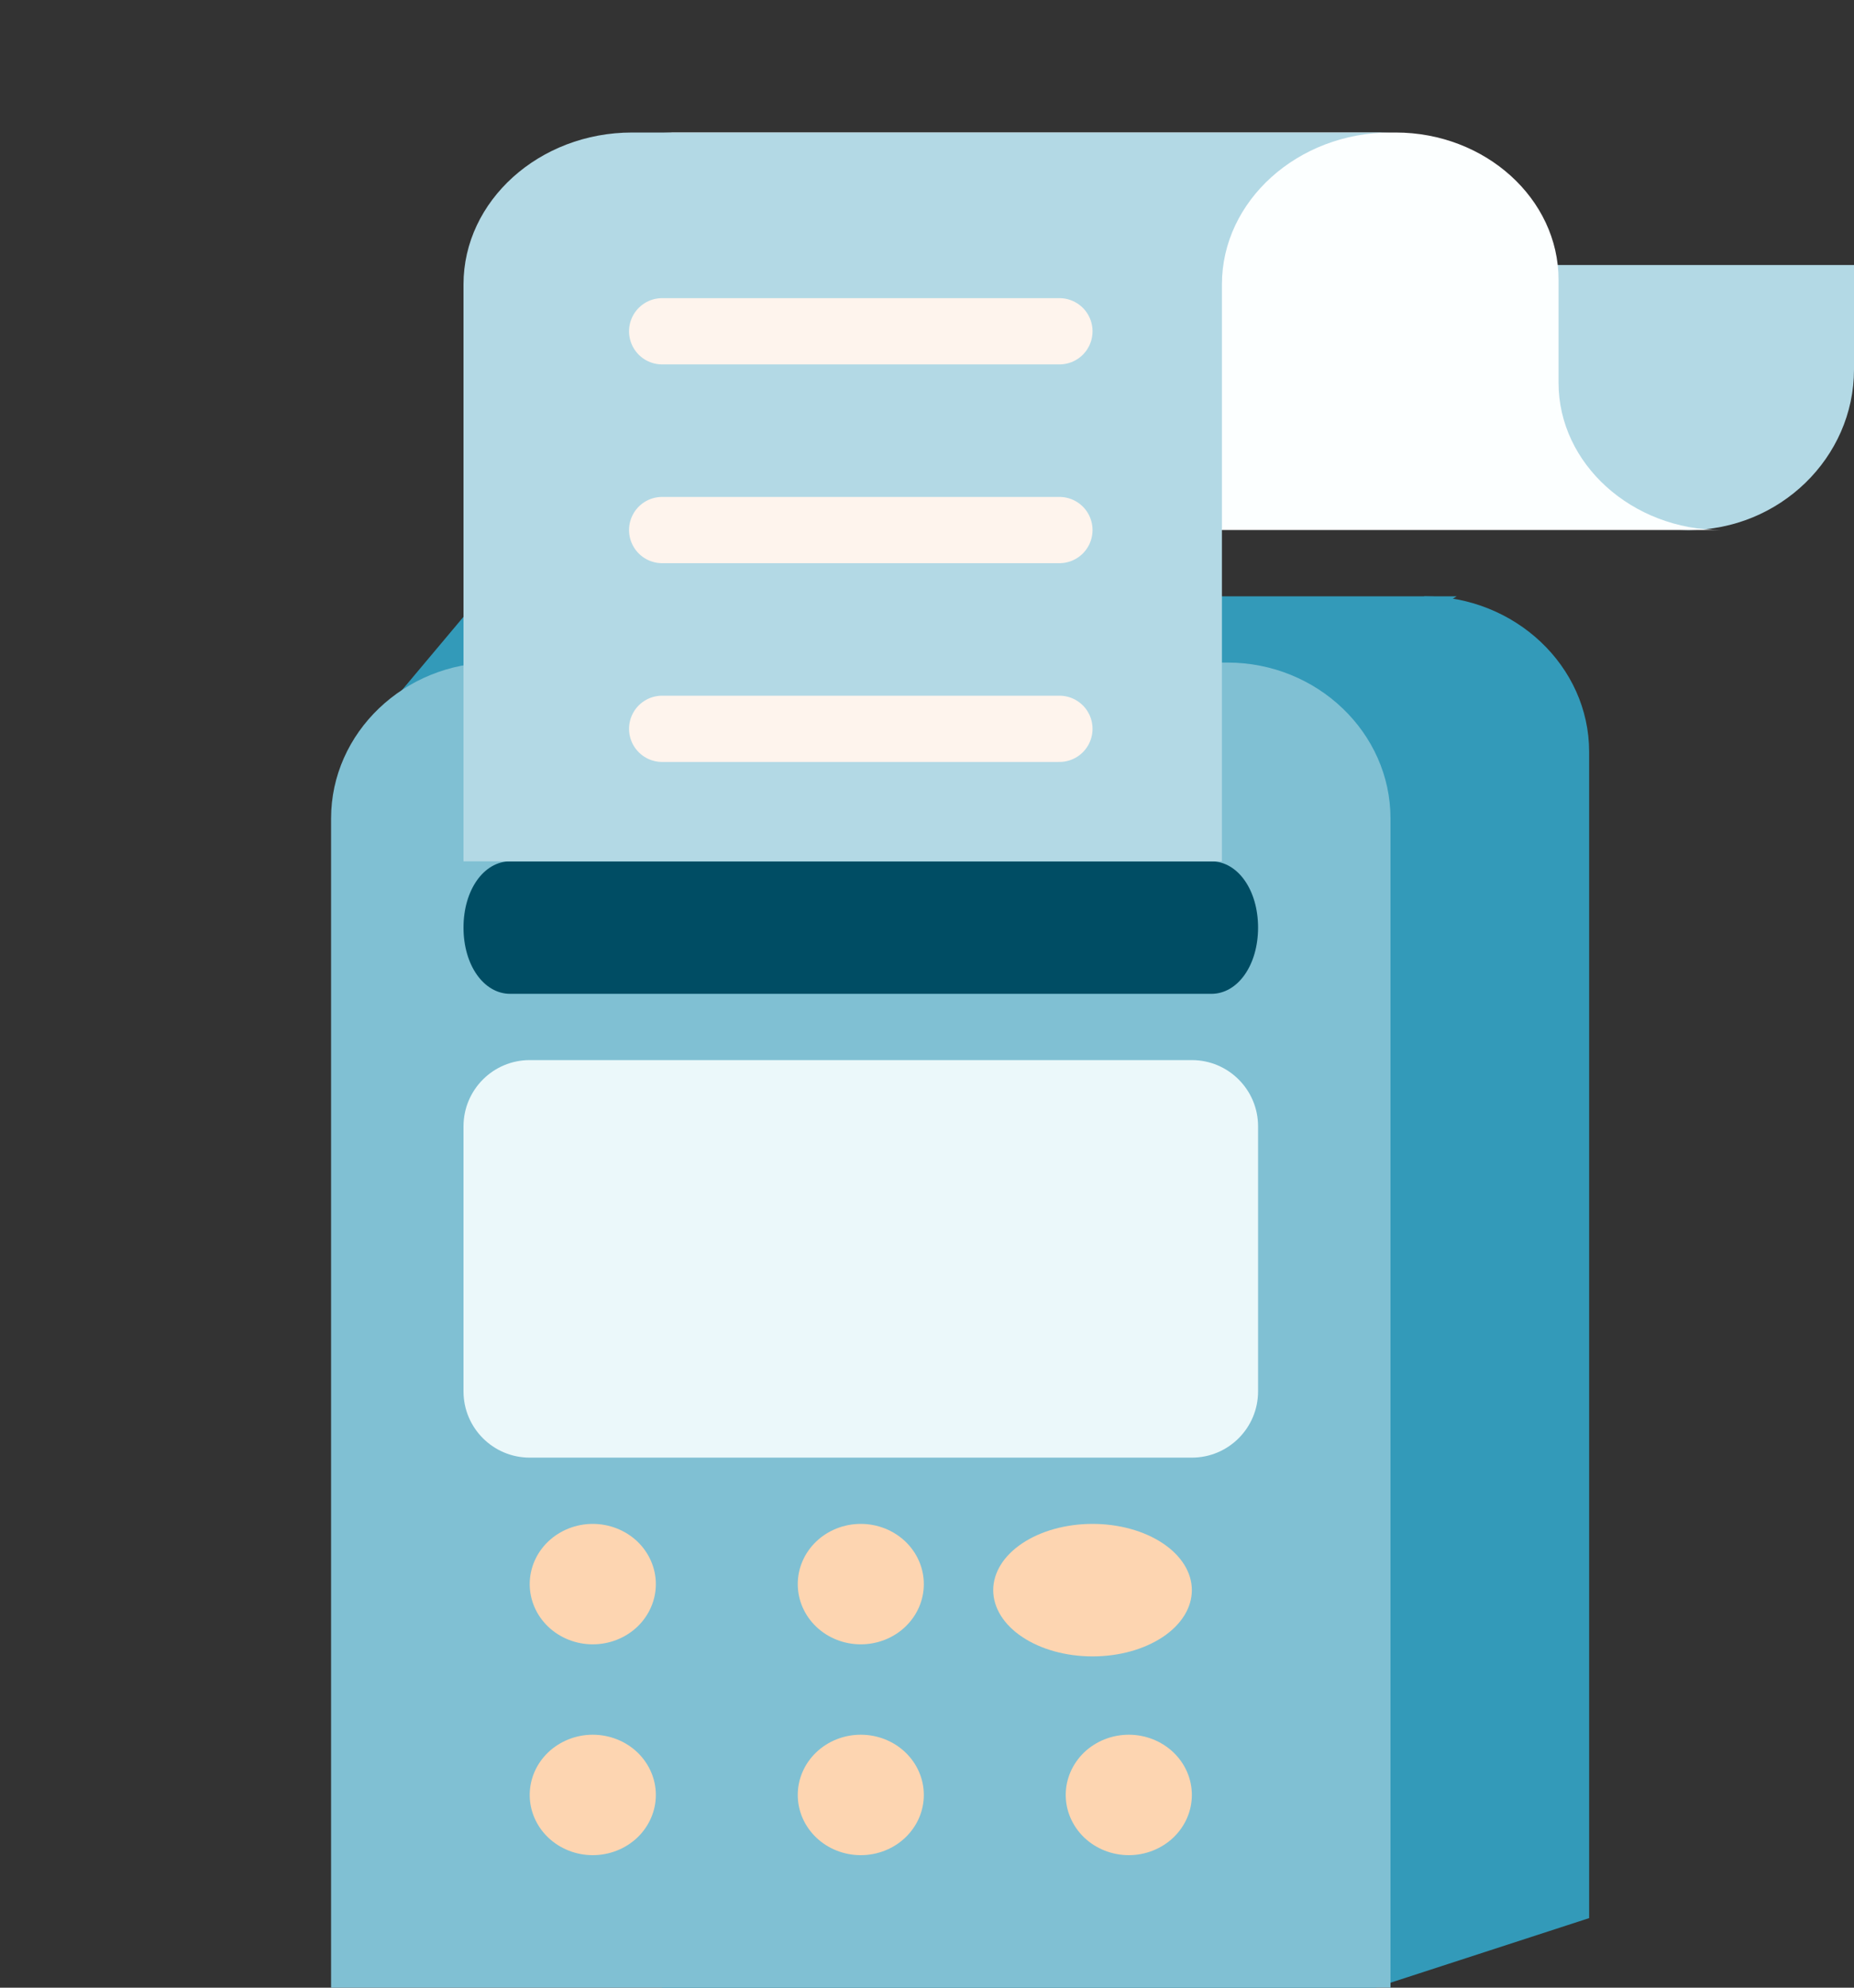 <svg width="28" height="30" viewBox="0 0 28 30" fill="none" xmlns="http://www.w3.org/2000/svg">
<rect x="0" y="0" width="28" height="30" fill="#333333" stroke="none"/>
<path d="M7.26 9H22L18.734 11L6 10.5L7.26 9Z" fill="#339AB9"/>
<path d="M24 11.347C24 10.056 22.882 9 21.515 9L18.616 10.05H10V30H20.769L24 28.95V11.347Z" fill="#339AB9"/>
<path d="M25.5 8C26.875 8 28 6.909 28 5.576V4H23V5.576C23 6.909 24.125 8 25.5 8Z" fill="#B3D9E5"/>
<path d="M12.461 8V4.222C12.461 3 11.354 2 10 2H21.077C22.431 2 23.538 3 23.538 4.222V5.778C23.538 7 24.646 8 26 8" fill="#FCFFFF"/>
<path d="M21 30H5V12.353C5 11.059 6.108 10 7.462 10H18.538C19.892 10 21 11.059 21 12.353V30Z" fill="#80C0D3"/>
<path d="M7 17C7 16.448 7.448 16 8 16H18C18.552 16 19 16.448 19 17V21C19 21.552 18.552 22 18 22H8C7.448 22 7 21.552 7 21V17Z" fill="#EBF8FA"/>
<path d="M18.294 15H7.706C7.306 15 7 14.567 7 14C7 13.433 7.306 13 7.706 13H18.294C18.694 13 19 13.433 19 14C19 14.567 18.694 15 18.294 15Z" fill="#004D64"/>
<path d="M16.5 23C16.102 23 15.721 23.105 15.439 23.293C15.158 23.48 15 23.735 15 24C15 24.265 15.158 24.52 15.439 24.707C15.721 24.895 16.102 25 16.5 25C16.898 25 17.279 24.895 17.561 24.707C17.842 24.52 18 24.265 18 24C18 23.735 17.842 23.48 17.561 23.293C17.279 23.105 16.898 23 16.5 23Z" fill="#FDD5B1"/>
<path d="M17.048 26.182C16.795 26.182 16.553 26.278 16.374 26.448C16.196 26.619 16.095 26.85 16.095 27.091C16.095 27.332 16.196 27.563 16.374 27.734C16.553 27.904 16.795 28 17.048 28C17.3 28 17.542 27.904 17.721 27.734C17.9 27.563 18 27.332 18 27.091C18 26.85 17.9 26.619 17.721 26.448C17.542 26.278 17.3 26.182 17.048 26.182ZM13 23C12.747 23 12.505 23.096 12.327 23.266C12.148 23.437 12.048 23.668 12.048 23.909C12.048 24.15 12.148 24.381 12.327 24.552C12.505 24.722 12.747 24.818 13 24.818C13.253 24.818 13.495 24.722 13.673 24.552C13.852 24.381 13.952 24.15 13.952 23.909C13.952 23.668 13.852 23.437 13.673 23.266C13.495 23.096 13.253 23 13 23ZM13 26.182C12.747 26.182 12.505 26.278 12.327 26.448C12.148 26.619 12.048 26.85 12.048 27.091C12.048 27.332 12.148 27.563 12.327 27.734C12.505 27.904 12.747 28 13 28C13.253 28 13.495 27.904 13.673 27.734C13.852 27.563 13.952 27.332 13.952 27.091C13.952 26.85 13.852 26.619 13.673 26.448C13.495 26.278 13.253 26.182 13 26.182ZM8.952 23C8.7 23 8.458 23.096 8.279 23.266C8.1 23.437 8 23.668 8 23.909C8 24.15 8.1 24.381 8.279 24.552C8.458 24.722 8.7 24.818 8.952 24.818C9.205 24.818 9.447 24.722 9.626 24.552C9.804 24.381 9.905 24.15 9.905 23.909C9.905 23.668 9.804 23.437 9.626 23.266C9.447 23.096 9.205 23 8.952 23ZM8.952 26.182C8.7 26.182 8.458 26.278 8.279 26.448C8.1 26.619 8 26.85 8 27.091C8 27.332 8.1 27.563 8.279 27.734C8.458 27.904 8.7 28 8.952 28C9.205 28 9.447 27.904 9.626 27.734C9.804 27.563 9.905 27.332 9.905 27.091C9.905 26.85 9.804 26.619 9.626 26.448C9.447 26.278 9.205 26.182 8.952 26.182Z" fill="#FDD5B1"/>
<path d="M18.454 13V4.292C18.454 3.031 19.6 2 21 2H9.545C8.145 2 7 3.031 7 4.292V13" fill="#B3D9E5"/>
<path d="M16 5H10" stroke="#FEF4ED" stroke-linecap="round"/>
<path d="M16 8H10" stroke="#FEF4ED" stroke-linecap="round"/>
<path d="M16 11H10" stroke="#FEF4ED" stroke-linecap="round"/>
</svg>
